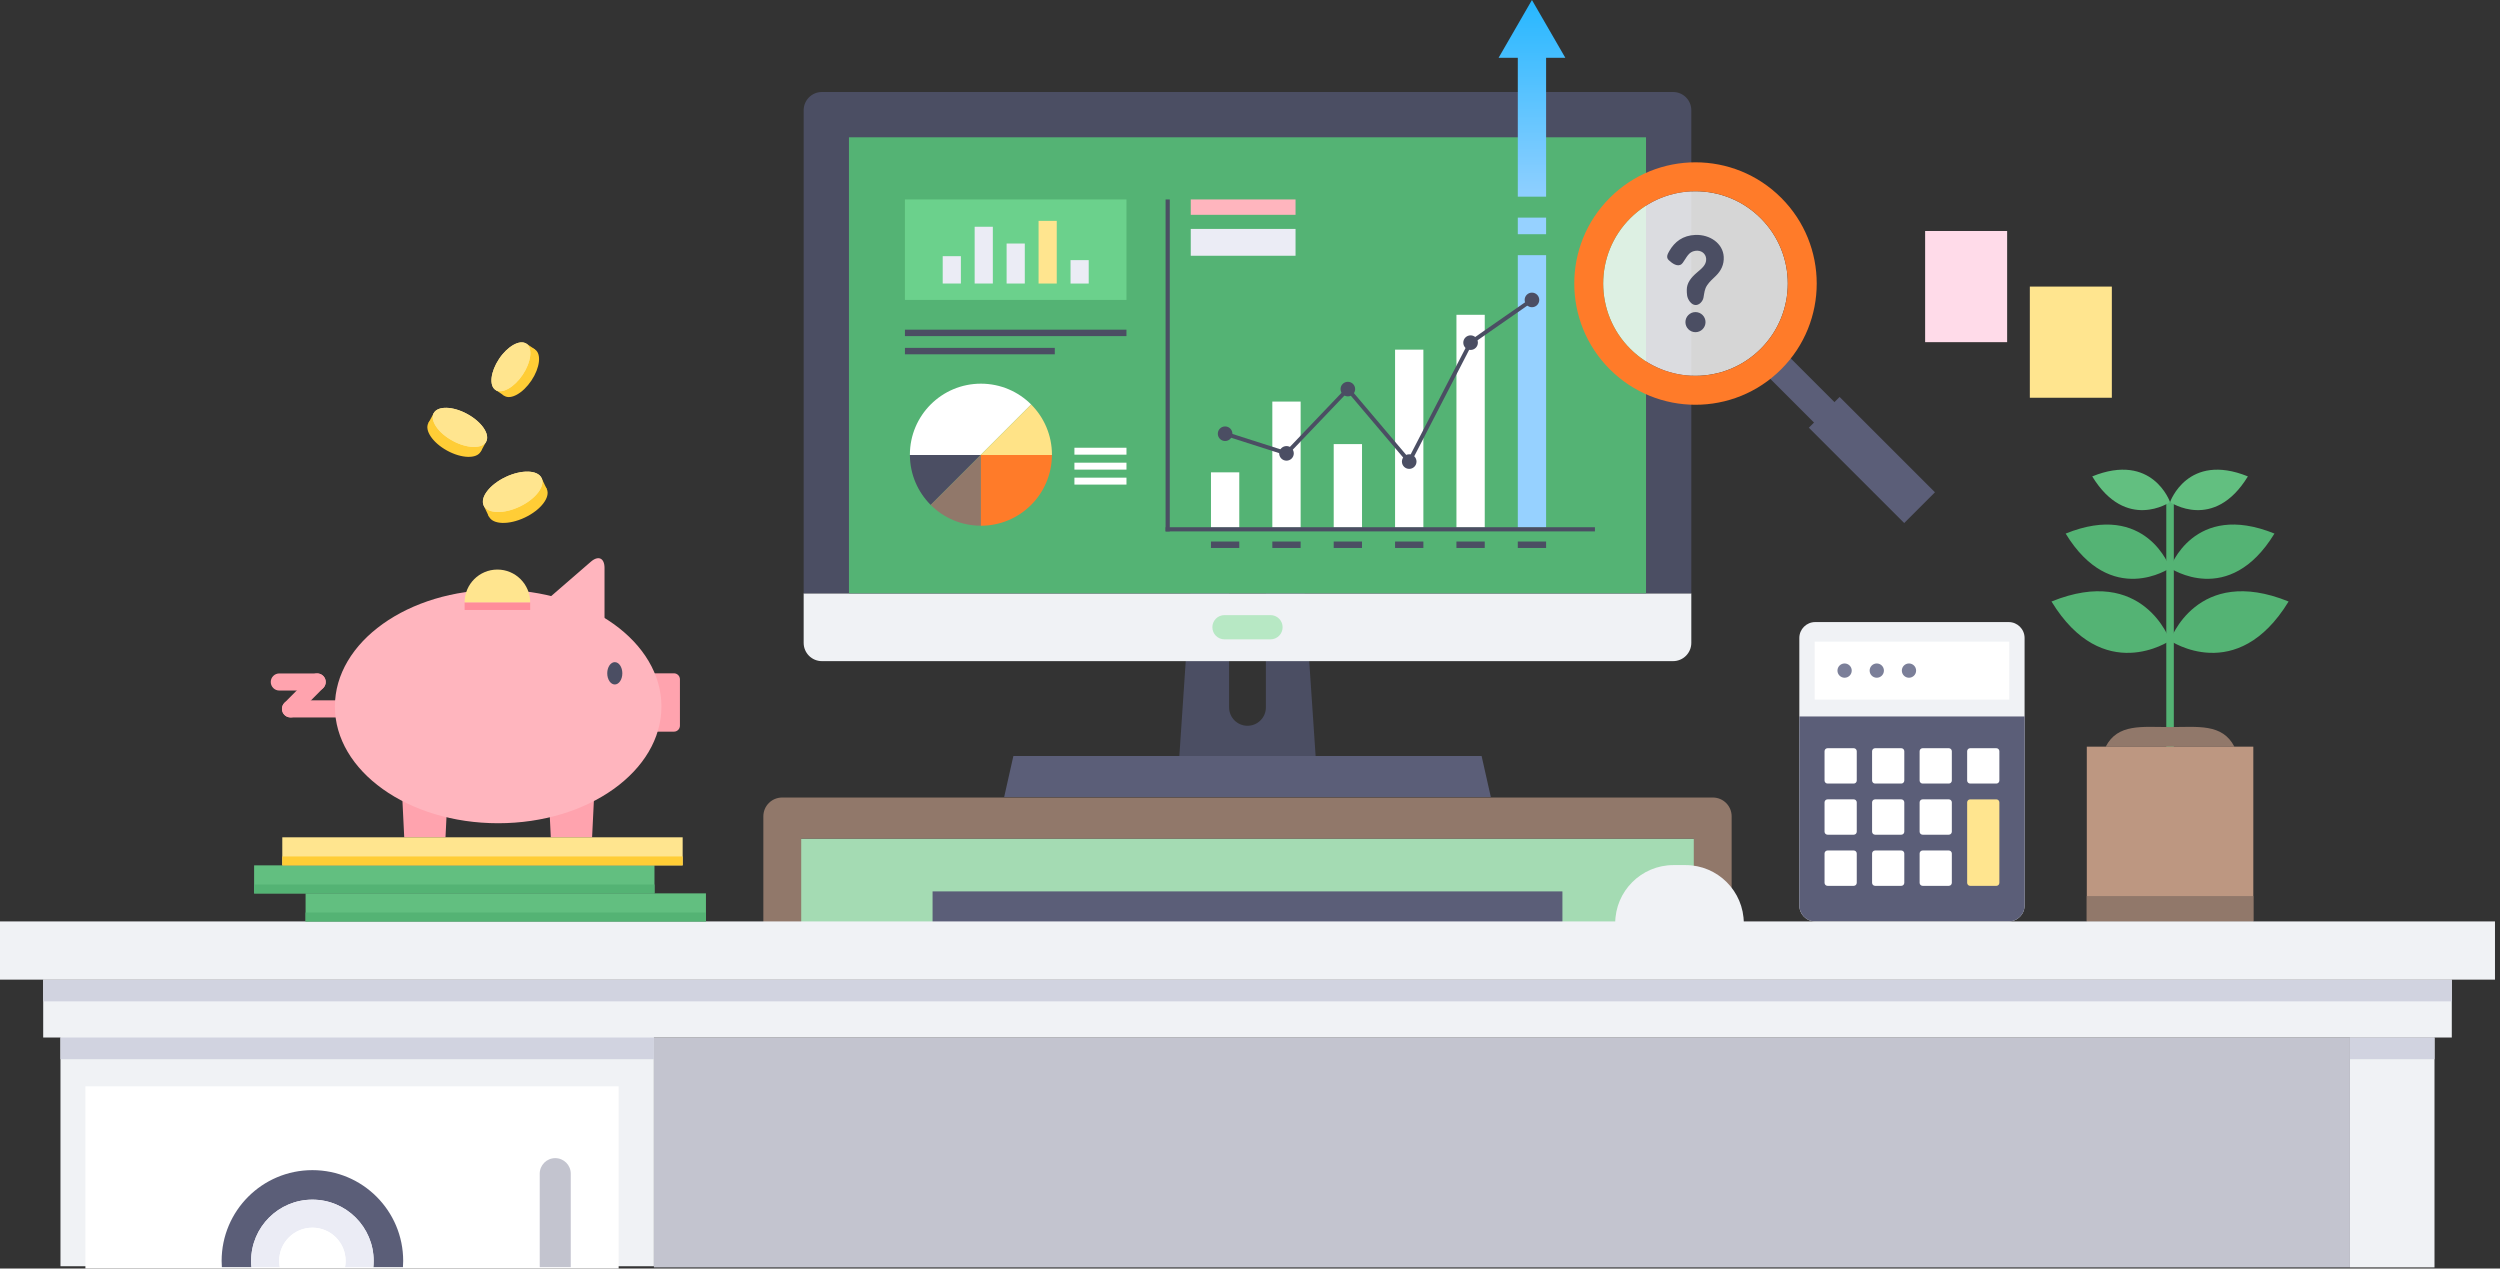 <svg width="337" height="171" viewBox="0 0 337 171" fill="none" xmlns="http://www.w3.org/2000/svg">
<rect x="0" y="0" width="337" height="171" fill="#333333" stroke="none"/>
<path d="M272.914 122.064V85.998C272.914 84.815 271.954 83.855 270.771 83.855H250.522H244.693C243.509 83.855 242.549 84.815 242.549 85.998V122.064C242.549 123.247 243.509 124.207 244.693 124.207H250.522H270.771C271.956 124.207 272.914 123.249 272.914 122.064Z" fill="#F0F2F5"/>
<path d="M270.846 86.493H244.617V94.303H270.846V86.493Z" fill="white"/>
<path d="M249.614 90.397C249.614 90.928 249.183 91.359 248.652 91.359C248.121 91.359 247.689 90.928 247.689 90.397C247.689 89.866 248.121 89.435 248.652 89.435C249.183 89.435 249.614 89.866 249.614 90.397Z" fill="#7B7F99"/>
<path d="M253.952 90.397C253.952 90.928 253.52 91.359 252.989 91.359C252.459 91.359 252.027 90.928 252.027 90.397C252.027 89.866 252.459 89.435 252.989 89.435C253.52 89.435 253.952 89.866 253.952 90.397Z" fill="#7B7F99"/>
<path d="M258.292 90.397C258.292 90.928 257.861 91.359 257.33 91.359C256.799 91.359 256.368 90.928 256.368 90.397C256.368 89.866 256.799 89.435 257.33 89.435C257.861 89.435 258.292 89.866 258.292 90.397Z" fill="#7B7F99"/>
<path d="M242.552 96.582V122.064C242.552 123.247 243.512 124.207 244.695 124.207H250.524H270.773C271.956 124.207 272.916 123.247 272.916 122.064V96.582H242.552Z" fill="#5B5E78"/>
<path d="M250.291 105.219C250.291 105.443 250.109 105.625 249.886 105.625H246.353C246.13 105.625 245.948 105.443 245.948 105.219V101.265C245.948 101.041 246.13 100.859 246.353 100.859H249.886C250.109 100.859 250.291 101.041 250.291 101.265V105.219Z" fill="white"/>
<path d="M256.699 105.219C256.699 105.443 256.517 105.625 256.294 105.625H252.762C252.538 105.625 252.356 105.443 252.356 105.219V101.265C252.356 101.041 252.538 100.859 252.762 100.859H256.294C256.517 100.859 256.699 101.041 256.699 101.265V105.219Z" fill="white"/>
<path d="M263.107 105.219C263.107 105.443 262.925 105.625 262.702 105.625H259.169C258.946 105.625 258.764 105.443 258.764 105.219V101.265C258.764 101.041 258.946 100.859 259.169 100.859H262.702C262.925 100.859 263.107 101.041 263.107 101.265V105.219Z" fill="white"/>
<path d="M269.515 105.219C269.515 105.443 269.333 105.625 269.109 105.625H265.577C265.354 105.625 265.172 105.443 265.172 105.219V101.265C265.172 101.041 265.354 100.859 265.577 100.859H269.109C269.333 100.859 269.515 101.041 269.515 101.265V105.219Z" fill="white"/>
<path d="M250.291 112.113C250.291 112.336 250.109 112.518 249.886 112.518H246.353C246.13 112.518 245.948 112.336 245.948 112.113V108.158C245.948 107.935 246.13 107.753 246.353 107.753H249.886C250.109 107.753 250.291 107.935 250.291 108.158V112.113Z" fill="white"/>
<path d="M256.699 112.113C256.699 112.336 256.517 112.518 256.294 112.518H252.762C252.538 112.518 252.356 112.336 252.356 112.113V108.158C252.356 107.935 252.538 107.753 252.762 107.753H256.294C256.517 107.753 256.699 107.935 256.699 108.158V112.113Z" fill="white"/>
<path d="M263.107 112.113C263.107 112.336 262.925 112.518 262.702 112.518H259.169C258.946 112.518 258.764 112.336 258.764 112.113V108.158C258.764 107.935 258.946 107.753 259.169 107.753H262.702C262.925 107.753 263.107 107.935 263.107 108.158V112.113Z" fill="white"/>
<path d="M250.291 119.006C250.291 119.229 250.109 119.411 249.886 119.411H246.353C246.13 119.411 245.948 119.229 245.948 119.006V115.051C245.948 114.828 246.13 114.646 246.353 114.646H249.886C250.109 114.646 250.291 114.828 250.291 115.051V119.006Z" fill="white"/>
<path d="M256.699 119.006C256.699 119.229 256.517 119.411 256.294 119.411H252.762C252.538 119.411 252.356 119.229 252.356 119.006V115.051C252.356 114.828 252.538 114.646 252.762 114.646H256.294C256.517 114.646 256.699 114.828 256.699 115.051V119.006Z" fill="white"/>
<path d="M263.107 119.006C263.107 119.229 262.925 119.411 262.702 119.411H259.17C258.947 119.411 258.765 119.229 258.765 119.006V115.051C258.765 114.828 258.947 114.646 259.17 114.646H262.702C262.925 114.646 263.107 114.828 263.107 115.051V119.006Z" fill="white"/>
<path d="M269.11 107.755H265.578C265.354 107.755 265.172 107.937 265.172 108.16V119.008C265.172 119.231 265.354 119.414 265.578 119.414H269.11C269.333 119.414 269.515 119.231 269.515 119.008V108.16C269.515 107.937 269.333 107.755 269.11 107.755Z" fill="#FFE58F"/>
<path d="M229.29 113.041H107.032V127.049H229.29V113.041Z" fill="#A4DBB3"/>
<path d="M108.003 113.04H228.321V124.471H233.425V110.038C233.425 108.641 232.291 107.507 230.893 107.507H105.431C104.033 107.507 102.9 108.641 102.9 110.038V124.471H108.003V113.04Z" fill="#91786A"/>
<path d="M210.614 120.16H125.71V124.505H210.614V120.16Z" fill="#5B5E78"/>
<path d="M170.641 78.849V95.355C170.641 96.725 169.531 97.834 168.161 97.834C166.792 97.834 165.682 96.725 165.682 95.355V78.849H160.529L158.666 106.513H177.655L175.792 78.849H170.641Z" fill="#4B4E63"/>
<path d="M200.964 107.446H135.359L136.603 101.911H199.72L200.964 107.446Z" fill="#5B5E78"/>
<path d="M108.334 79.979V86.662C108.334 88.019 109.435 89.12 110.792 89.12H225.532C226.888 89.12 227.989 88.019 227.989 86.662V79.979H108.334Z" fill="#F0F2F5"/>
<path d="M171.263 82.917H165.061C164.159 82.917 163.427 83.647 163.427 84.551C163.427 85.452 164.159 86.185 165.061 86.185H171.263C172.164 86.185 172.897 85.455 172.897 84.551C172.897 83.647 172.164 82.917 171.263 82.917Z" fill="#B7E8C4"/>
<path d="M227.989 14.859C227.989 13.503 226.888 12.402 225.532 12.402H110.792C109.435 12.402 108.334 13.503 108.334 14.859V79.978H227.989V14.859Z" fill="#4B4E63"/>
<path d="M221.883 18.508H114.441V79.978H221.883V18.508Z" fill="#54B374"/>
<path d="M157.685 26.887H157.121V71.634H157.685V26.887Z" fill="#4B4E63"/>
<path d="M167.055 63.672H163.239V71.124H167.055V63.672Z" fill="white"/>
<path d="M175.326 54.132H171.51V71.124H175.326V54.132Z" fill="white"/>
<path d="M183.6 59.864H179.784V71.124H183.6V59.864Z" fill="white"/>
<path d="M191.871 47.133H188.055V71.124H191.871V47.133Z" fill="white"/>
<path d="M200.143 42.435H196.329V71.124H200.143V42.435Z" fill="white"/>
<path d="M211.004 7.788L206.507 0L202.011 7.788H204.6V71.124H208.414V7.788H211.004Z" fill="url(#paint0_linear_1218_284)"/>
<path d="M211.004 31.572H200.143V34.395H211.004V31.572Z" fill="#54B374"/>
<path d="M211.004 26.512H200.143V29.335H211.004V26.512Z" fill="#54B374"/>
<path d="M166.129 58.466C166.129 59.01 165.689 59.45 165.145 59.45C164.601 59.45 164.161 59.01 164.161 58.466C164.161 57.922 164.601 57.482 165.145 57.482C165.689 57.482 166.129 57.922 166.129 58.466Z" fill="#4B4E63"/>
<path d="M174.403 61.114C174.403 61.658 173.963 62.098 173.419 62.098C172.875 62.098 172.435 61.658 172.435 61.114C172.435 60.57 172.875 60.13 173.419 60.13C173.961 60.128 174.403 60.57 174.403 61.114Z" fill="#4B4E63"/>
<path d="M182.674 52.451C182.674 52.995 182.234 53.434 181.69 53.434C181.146 53.434 180.706 52.995 180.706 52.451C180.706 51.907 181.146 51.467 181.69 51.467C182.234 51.467 182.674 51.907 182.674 52.451Z" fill="#4B4E63"/>
<path d="M190.945 62.222C190.945 62.766 190.505 63.205 189.961 63.205C189.417 63.205 188.978 62.766 188.978 62.222C188.978 61.678 189.417 61.238 189.961 61.238C190.505 61.238 190.945 61.678 190.945 62.222Z" fill="#4B4E63"/>
<path d="M199.219 46.19C199.219 46.734 198.779 47.174 198.235 47.174C197.691 47.174 197.251 46.734 197.251 46.19C197.251 45.646 197.691 45.206 198.235 45.206C198.777 45.206 199.219 45.646 199.219 46.19Z" fill="#4B4E63"/>
<path d="M207.491 40.43C207.491 40.974 207.051 41.414 206.507 41.414C205.963 41.414 205.523 40.974 205.523 40.43C205.523 39.886 205.963 39.446 206.507 39.446C207.051 39.446 207.491 39.888 207.491 40.43Z" fill="#4B4E63"/>
<path d="M190.019 62.705L181.678 52.854L173.497 61.422L165.063 58.724L165.228 58.208L173.339 60.804L181.704 52.045L189.908 61.736L198.026 46.006L206.354 40.209L206.663 40.653L198.446 46.374L190.019 62.705Z" fill="#4B4E63"/>
<path d="M214.996 71.07H157.121V71.633H214.996V71.07Z" fill="#4B4E63"/>
<path d="M167.054 72.999H163.238V73.865H167.054V72.999Z" fill="#4B4E63"/>
<path d="M151.849 60.356H144.832V61.29H151.849V60.356Z" fill="white"/>
<path d="M151.849 62.371H144.832V63.305H151.849V62.371Z" fill="white"/>
<path d="M151.849 64.389H144.832V65.323H151.849V64.389Z" fill="white"/>
<path d="M175.326 72.999H171.51V73.865H175.326V72.999Z" fill="#4B4E63"/>
<path d="M183.599 72.999H179.783V73.865H183.599V72.999Z" fill="#4B4E63"/>
<path d="M191.871 72.999H188.055V73.865H191.871V72.999Z" fill="#4B4E63"/>
<path d="M200.143 72.999H196.327V73.865H200.143V72.999Z" fill="#4B4E63"/>
<path d="M208.414 72.999H204.598V73.865H208.414V72.999Z" fill="#4B4E63"/>
<path d="M151.846 44.441H121.984V45.308H151.846V44.441Z" fill="#4B4E63"/>
<path d="M142.185 46.894H121.984V47.761H142.185V46.894Z" fill="#4B4E63"/>
<path d="M174.639 26.886H160.514V28.958H174.639V26.886Z" fill="#FFB5BE"/>
<path d="M174.639 30.859H160.514V34.476H174.639V30.859Z" fill="#EBECF5"/>
<path d="M138.997 54.523C137.266 52.789 134.871 51.719 132.227 51.719C126.94 51.719 122.653 56.005 122.653 61.293C122.653 61.308 122.653 61.323 122.655 61.338H132.184L138.997 54.523Z" fill="white"/>
<path d="M132.182 61.338H141.799C141.799 61.323 141.802 61.308 141.802 61.293C141.802 58.649 140.729 56.257 138.997 54.523L132.182 61.338Z" fill="#FFE387"/>
<path d="M122.653 61.338C122.666 63.965 123.735 66.34 125.457 68.063L132.182 61.338H122.653Z" fill="#4B4E63"/>
<path d="M132.182 61.338L125.458 68.062C127.189 69.796 129.584 70.867 132.227 70.867V61.336H132.182V61.338Z" fill="#91786A"/>
<path d="M132.226 61.338V70.869C137.498 70.869 141.774 66.606 141.8 61.338H132.226Z" fill="#FF7B29"/>
<path d="M151.846 26.886H121.984V40.43H151.846V26.886Z" fill="#6BD18C"/>
<path d="M129.528 34.533H127.077V38.219H129.528V34.533Z" fill="#EBECF5"/>
<path d="M133.834 30.567H131.383V38.219H133.834V30.567Z" fill="#EBECF5"/>
<path d="M138.142 32.828H135.691V38.22H138.142V32.828Z" fill="#EBECF5"/>
<path d="M142.45 29.774H139.999V38.221H142.45V29.774Z" fill="#FFE58F"/>
<path d="M146.759 35.065H144.308V38.222H146.759V35.065Z" fill="#EBECF5"/>
<path d="M227.207 116.614H225.586C221.246 116.614 217.729 120.131 217.729 124.472H235.065C235.065 120.131 231.546 116.614 227.207 116.614Z" fill="#F0F2F5"/>
<path d="M293.031 67.682H292.015V101.787H293.031V67.682Z" fill="#54B374"/>
<path d="M292.524 76.571C292.524 76.571 300.46 81.98 306.597 71.925C295.679 67.502 292.524 76.571 292.524 76.571Z" fill="#54B374"/>
<path d="M278.451 71.927C284.588 81.98 292.524 76.573 292.524 76.573C292.524 76.573 289.367 67.502 278.451 71.927Z" fill="#54B374"/>
<path d="M292.524 86.357C292.524 86.357 301.534 92.499 308.504 81.083C296.108 76.058 292.524 86.357 292.524 86.357Z" fill="#54B374"/>
<path d="M276.542 81.083C283.512 92.499 292.522 86.357 292.522 86.357C292.522 86.357 288.94 76.058 276.542 81.083Z" fill="#54B374"/>
<path d="M292.524 67.682C292.524 67.682 298.44 71.715 303.015 64.219C294.876 60.921 292.524 67.682 292.524 67.682Z" fill="#62BF80"/>
<path d="M282.032 64.219C286.609 71.715 292.522 67.682 292.522 67.682C292.522 67.682 290.171 60.921 282.032 64.219Z" fill="#62BF80"/>
<path d="M292.523 98.008C288.746 98.008 285.472 97.511 283.851 100.651H301.196C299.572 97.511 296.3 98.008 292.523 98.008Z" fill="#91786A"/>
<path d="M303.747 100.651H281.301V124.209H303.747V100.651Z" fill="#BD9781"/>
<path d="M303.747 120.788H281.301V124.209H303.747V120.788Z" fill="#91786A"/>
<path d="M316.772 139.857H88.146V170.845H316.772V139.857Z" fill="#C3C4CF"/>
<path d="M330.501 132.056H5.823V139.857H330.501V132.056Z" fill="#F0F2F5"/>
<path d="M88.146 139.701H8.152V170.69H88.146V139.701Z" fill="#F0F2F5"/>
<path d="M83.394 146.441H11.513V171H83.394V146.441Z" fill="white"/>
<path d="M33.852 169.973C33.852 165.411 37.548 161.714 42.11 161.714C46.672 161.714 50.369 165.411 50.369 169.973C50.369 170.254 50.353 170.534 50.327 170.807H54.317C54.337 170.532 54.349 170.252 54.349 169.973C54.349 163.214 48.871 157.735 42.112 157.735C35.353 157.735 29.875 163.214 29.875 169.973C29.875 170.254 29.888 170.532 29.907 170.807H33.897C33.864 170.534 33.852 170.254 33.852 169.973Z" fill="#5B5E78"/>
<path d="M42.11 161.714C37.548 161.714 33.852 165.411 33.852 169.972C33.852 170.254 33.867 170.534 33.893 170.807H37.711C37.659 170.536 37.631 170.258 37.631 169.972C37.631 167.498 39.635 165.493 42.11 165.493C44.585 165.493 46.589 167.498 46.589 169.972C46.589 170.258 46.559 170.536 46.509 170.807H50.328C50.356 170.532 50.369 170.254 50.369 169.972C50.369 165.413 46.672 161.714 42.11 161.714Z" fill="#EBECF5"/>
<path d="M46.589 169.972C46.589 167.498 44.584 165.493 42.11 165.493C39.635 165.493 37.63 167.498 37.63 169.972C37.63 170.258 37.661 170.536 37.711 170.807H46.509C46.559 170.538 46.589 170.258 46.589 169.972Z" fill="white"/>
<path d="M76.938 158.208C76.938 157.053 76.002 156.117 74.847 156.117C73.692 156.117 72.755 157.053 72.755 158.208V170.809H76.938V158.208Z" fill="#C3C4CF"/>
<path d="M328.171 139.857H316.772V170.845H328.171V139.857Z" fill="#F0F2F5"/>
<path d="M330.501 132.056H5.823V134.982H330.501V132.056Z" fill="#D1D3E0"/>
<path d="M88.146 139.857H8.152V142.782H88.146V139.857Z" fill="#D1D3E0"/>
<path d="M328.171 139.857H316.772V142.782H328.171V139.857Z" fill="#D1D3E0"/>
<path d="M336.323 124.207H0V132.054H336.323V124.207Z" fill="#F0F2F5"/>
<path d="M239.382 46.301L236.625 49.058L249.029 61.462L251.786 58.705L239.382 46.301Z" fill="#5B5E78"/>
<path opacity="0.8" d="M237.348 47.017C232.49 51.876 224.613 51.876 219.754 47.017C214.896 42.159 214.896 34.282 219.754 29.423C224.613 24.565 232.49 24.565 237.348 29.423C242.207 34.282 242.207 42.159 237.348 47.017Z" fill="white"/>
<path d="M216.998 26.667C210.616 33.049 210.616 43.394 216.998 49.776C223.38 56.158 233.725 56.158 240.107 49.776C246.489 43.394 246.489 33.049 240.107 26.667C233.725 20.285 223.38 20.285 216.998 26.667ZM237.348 47.017C232.49 51.876 224.613 51.876 219.754 47.017C214.896 42.159 214.896 34.282 219.754 29.423C224.613 24.565 232.49 24.565 237.348 29.423C242.207 34.282 242.207 42.159 237.348 47.017Z" fill="#FF7B29"/>
<path d="M247.978 53.508L243.832 57.654L256.685 70.507L260.831 66.361L247.978 53.508Z" fill="#5B5E78"/>
<path d="M226.682 35.596C226.146 36.042 225.397 35.498 224.946 35.067C224.569 34.707 224.766 34.282 225.011 33.858C225.746 32.568 226.872 31.734 228.521 31.669C230.498 31.587 232.262 32.813 232.359 34.625C232.416 35.652 232.006 36.504 231.276 37.206C230.871 37.594 230.446 37.973 230.129 38.439C229.759 38.987 229.746 39.496 229.629 40.12C229.538 40.617 229.035 41.208 228.456 41.108C227.923 41.017 227.505 40.344 227.427 39.852C227.379 39.557 227.379 39.312 227.379 39.052C227.379 38.185 227.902 37.468 228.701 36.781C229.338 36.226 230.041 35.736 229.991 34.887C229.941 34.152 229.295 33.693 228.521 33.81C227.585 33.949 227.358 34.735 226.831 35.435C226.786 35.498 226.736 35.552 226.682 35.596Z" fill="#4B4E63"/>
<path d="M229.904 43.423C229.904 44.171 229.297 44.778 228.55 44.778C227.802 44.778 227.195 44.171 227.195 43.423C227.195 42.676 227.802 42.069 228.55 42.069C229.297 42.069 229.904 42.676 229.904 43.423Z" fill="#4B4E63"/>
<path d="M60.053 112.87H54.49L54.085 104.596H60.46L60.053 112.87Z" fill="#FFA3AE"/>
<path d="M79.814 112.87H74.249L73.844 104.596H80.219L79.814 112.87Z" fill="#FFA3AE"/>
<path d="M91.655 97.818C91.655 98.266 91.293 98.628 90.845 98.628H87.312C86.864 98.628 86.502 98.266 86.502 97.818V91.572C86.502 91.124 86.866 90.762 87.312 90.762H90.845C91.293 90.762 91.655 91.124 91.655 91.572V97.818Z" fill="#FFA3AE"/>
<path d="M47.352 95.557C47.352 94.92 46.837 94.404 46.2 94.404H39.161C38.524 94.404 38.008 94.92 38.008 95.557C38.008 96.194 38.524 96.71 39.161 96.71H46.2C46.835 96.71 47.352 96.194 47.352 95.557Z" fill="#FFA3AE"/>
<path d="M43.566 91.113C43.114 90.664 42.383 90.666 41.937 91.119L38.342 94.745C37.893 95.198 37.898 95.928 38.348 96.374C38.801 96.823 39.529 96.818 39.978 96.368L43.573 92.742C44.022 92.291 44.019 91.561 43.566 91.113Z" fill="#FFA3AE"/>
<path d="M43.909 91.932C43.909 91.295 43.393 90.779 42.756 90.779H37.65C37.013 90.779 36.498 91.295 36.498 91.932C36.498 92.569 37.013 93.085 37.65 93.085H42.756C43.393 93.085 43.909 92.569 43.909 91.932Z" fill="#FFA3AE"/>
<path d="M89.161 95.237C89.161 103.927 79.307 110.972 67.152 110.972C54.998 110.972 45.144 103.927 45.144 95.237C45.144 86.547 54.998 79.502 67.152 79.502C79.307 79.502 89.161 86.547 89.161 95.237Z" fill="#FFB5BE"/>
<path d="M71.469 81.196H62.63V82.224H71.469V81.196Z" fill="#FF8C9A"/>
<path d="M67.409 88.426C66.069 88.426 65.801 87.708 66.815 86.831L79.648 75.718C80.662 74.841 81.49 75.22 81.49 76.559V85.99C81.49 87.329 80.393 88.426 79.054 88.426H67.409Z" fill="#FFB5BE"/>
<path d="M83.891 90.762C83.891 91.594 83.436 92.268 82.874 92.268C82.313 92.268 81.856 91.594 81.856 90.762C81.856 89.93 82.311 89.256 82.874 89.256C83.434 89.256 83.891 89.93 83.891 90.762Z" fill="#4B4E63"/>
<path d="M64.806 60.871C64.263 61.868 62.241 61.816 60.29 60.754C58.34 59.692 57.198 58.021 57.742 57.025C58.286 56.028 60.308 56.08 62.258 57.144C64.208 58.203 65.35 59.874 64.806 60.871Z" fill="#FFCD36"/>
<path d="M58.469 55.693L57.743 57.027L64.807 60.875L65.534 59.541L58.469 55.693Z" fill="#FFCD36"/>
<path d="M62.984 55.807C61.034 54.745 59.012 54.691 58.468 55.69C57.924 56.687 59.066 58.357 61.017 59.419C62.967 60.481 64.989 60.535 65.533 59.536C66.076 58.539 64.934 56.869 62.984 55.807Z" fill="#FFE58F"/>
<path d="M62.984 55.807C61.034 54.745 59.012 54.691 58.468 55.69C57.924 56.687 59.066 58.357 61.017 59.419C62.967 60.481 64.989 60.535 65.533 59.536C66.076 58.539 64.934 56.869 62.984 55.807Z" fill="#FFE58F"/>
<path d="M64.678 59.003C64.336 59.631 62.873 59.497 61.41 58.7C59.947 57.902 59.039 56.747 59.382 56.118C59.724 55.49 61.187 55.627 62.652 56.422C64.112 57.219 65.02 58.374 64.678 59.003Z" fill="#FFE58F"/>
<path d="M73.706 65.915C74.23 67.016 72.908 68.739 70.754 69.762C68.6 70.785 66.431 70.724 65.907 69.623C65.384 68.522 66.704 66.8 68.858 65.775C71.012 64.752 73.183 64.815 73.706 65.915Z" fill="#FFCD36"/>
<path d="M73.001 64.448L65.202 68.156L65.901 69.627L73.7 65.919L73.001 64.448Z" fill="#FFCD36"/>
<path d="M68.158 64.303C66.004 65.329 64.682 67.049 65.206 68.152C65.731 69.253 67.9 69.316 70.054 68.291C72.208 67.266 73.53 65.543 73.005 64.442C72.483 63.341 70.312 63.281 68.158 64.303Z" fill="#FFE58F"/>
<path d="M68.158 64.303C66.004 65.329 64.682 67.049 65.206 68.152C65.731 69.253 67.9 69.316 70.054 68.291C72.208 67.266 73.53 65.543 73.005 64.442C72.483 63.341 70.312 63.281 68.158 64.303Z" fill="#FFE58F"/>
<path d="M72.002 64.85C72.332 65.543 71.292 66.728 69.675 67.498C68.061 68.265 66.483 68.325 66.154 67.632C65.824 66.939 66.864 65.751 68.479 64.984C70.096 64.215 71.673 64.156 72.002 64.85Z" fill="#FFE58F"/>
<path d="M72.126 47.116C73.006 47.703 72.787 49.575 71.636 51.296C70.488 53.017 68.841 53.935 67.963 53.348C67.083 52.761 67.302 50.889 68.451 49.168C69.601 47.447 71.246 46.529 72.126 47.116Z" fill="#FFCD36"/>
<path d="M70.95 46.321L66.788 52.553L67.964 53.339L72.126 47.107L70.95 46.321Z" fill="#FFCD36"/>
<path d="M67.276 48.381C66.128 50.102 65.909 51.974 66.789 52.562C67.669 53.149 69.313 52.23 70.464 50.509C71.613 48.789 71.832 46.916 70.952 46.329C70.07 45.742 68.425 46.661 67.276 48.381Z" fill="#FFE58F"/>
<path d="M67.276 48.381C66.128 50.102 65.909 51.974 66.789 52.562C67.669 53.149 69.313 52.23 70.464 50.509C71.613 48.789 71.832 46.916 70.952 46.329C70.07 45.742 68.425 46.661 67.276 48.381Z" fill="#FFE58F"/>
<path d="M67.049 76.777C64.608 76.777 62.63 78.756 62.63 81.196H71.467C71.467 78.756 69.489 76.777 67.049 76.777Z" fill="#FFE58F"/>
<path d="M95.162 120.426H41.192V124.209H95.162V120.426Z" fill="#62BF80"/>
<path d="M95.162 123.007H41.192V124.21H95.162V123.007Z" fill="#54B374"/>
<path d="M88.224 116.65H34.254V120.432H88.224V116.65Z" fill="#62BF80"/>
<path d="M88.224 119.231H34.254V120.434H88.224V119.231Z" fill="#54B374"/>
<path d="M92.023 112.869H38.053V116.651H92.023V112.869Z" fill="#FFE58F"/>
<path d="M92.023 115.45H38.053V116.653H92.023V115.45Z" fill="#FFCD36"/>
<path d="M270.562 31.138H259.508V46.123H270.562V31.138Z" fill="#FFDBE9"/>
<path d="M284.676 38.631H273.622V53.616H284.676V38.631Z" fill="#FFE58F"/>
<defs>
<linearGradient id="paint0_linear_1218_284" x1="206.508" y1="28.255" x2="206.508" y2="-9.743" gradientUnits="userSpaceOnUse">
<stop stop-color="#96D1FF"/>
<stop offset="1" stop-color="#00AEFF"/>
</linearGradient>
</defs>
</svg>
